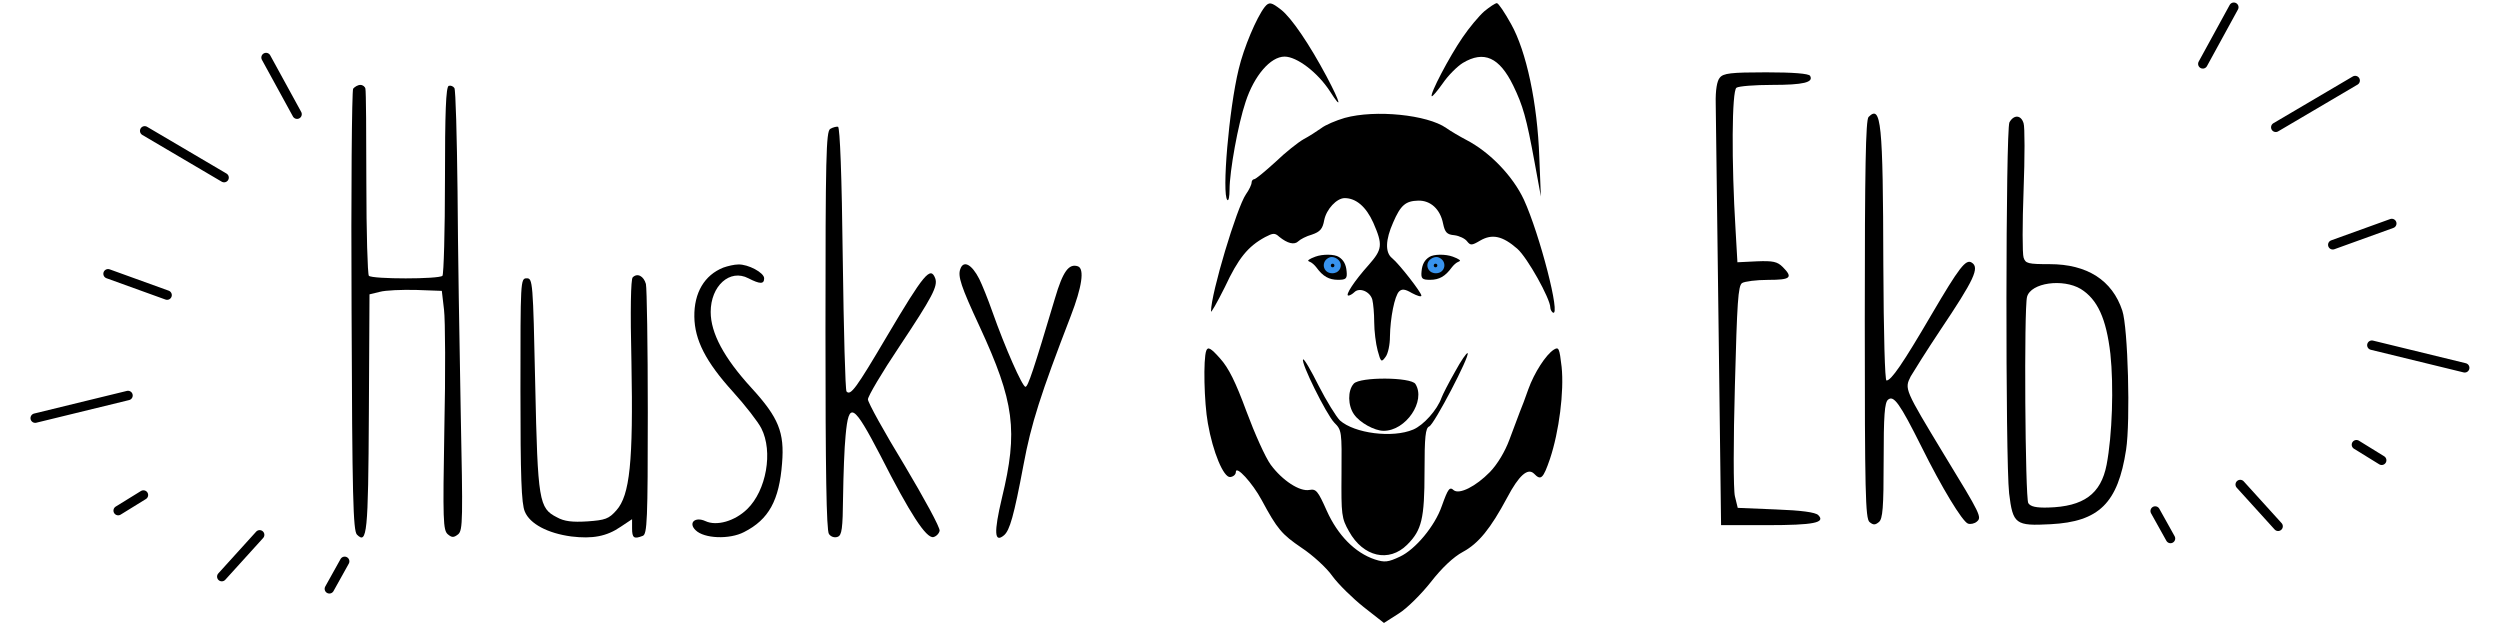 <svg width="795" height="200" viewBox="0 0 795 200" fill="none" xmlns="http://www.w3.org/2000/svg">
<g clip-path="url(#clip0)">
<path d="M402.2 2.2C399.6 5.5 395.5 15.2 393.9 22C390.8 34.7 388.5 61.8 390.3 63.6C390.7 64 391 62.5 391 60.3C391 54.5 393.7 39.5 396.1 32.4C398.8 24.1 404 18 408.5 18C412.4 18 419 23 422.9 29C426.9 35.3 426.4 32.9 421.9 24.4C416.3 13.9 410.7 5.7 407.4 3.1C404.3 0.7 403.6 0.5 402.2 2.2Z" fill="black"/>
<path d="M472 3.6C470.3 5.1 467.2 8.8 465.1 11.9C460.9 18 454.6 30 455.3 30.6C455.5 30.8 457.1 28.9 458.8 26.5C460.5 24 463.4 21.1 465.2 20C471.9 16 476.8 18.2 481.2 27.2C484.3 33.6 485.4 37.4 488 51.6L490 62.5L489.5 50C488.9 32.8 485.4 16.3 480.5 7.6C478.5 4 476.5 1 476 1C475.5 1 473.7 2.2 472 3.6Z" fill="black"/>
<path d="M546.9 24.7C546 25.7 545.5 28.7 545.6 32.9C545.6 36.5 546.1 68.2 546.5 103.3L547.3 167H561.9C576.9 167 580.6 166.2 578.2 163.8C577.3 162.9 572.8 162.3 564.7 162L552.6 161.5L551.7 157.8C551.2 155.8 551.2 140.2 551.7 122.5C552.4 96.2 552.7 90.8 554 90C554.8 89.5 558.5 89 562.3 89C569.4 89 570.3 88.3 566.9 84.9C565.2 83.2 563.8 82.9 558.7 83.1L552.5 83.4L551.9 72.9C550.6 51.8 550.7 28.8 552.2 27.9C552.9 27.4 558 27 563.5 27C573.5 27 576.8 26.2 575.6 24.1C575.1 23.4 570.3 23 561.6 23C550.4 23 548 23.3 546.9 24.7Z" fill="black"/>
<path d="M112.3 28.2C111.9 28.9 111.6 60.8 111.8 99C112 158.2 112.3 168.7 113.5 170C116.7 173.2 117.1 169.8 117.3 131.5L117.5 93.6L120.8 92.8C122.6 92.3 127.8 92.1 132.3 92.2L140.5 92.5L141.2 98.5C141.6 101.8 141.7 118.9 141.3 136.5C140.8 165.5 140.9 168.6 142.4 169.9C143.7 171 144.3 171 145.7 169.9C147.2 168.6 147.2 165.3 146.5 130.5C146.1 109.6 145.6 78.2 145.5 60.8C145.3 43.4 144.9 28.6 144.5 28C144.1 27.4 143.3 27.1 142.7 27.3C141.8 27.6 141.5 35.7 141.5 57.2C141.5 73.5 141.1 87.2 140.7 87.7C139.6 88.8 118.4 88.8 117.3 87.7C116.9 87.2 116.5 73.9 116.5 58.2C116.5 42.4 116.4 28.9 116.2 28.2C116.1 27.6 115.4 27 114.6 27C113.8 27 112.8 27.6 112.3 28.2Z" fill="black"/>
<path d="M427.6 37.5C424.9 38.3 421.5 39.7 420.1 40.8C418.7 41.8 416.2 43.4 414.5 44.3C412.9 45.2 408.8 48.4 405.6 51.5C402.3 54.5 399.3 57 398.8 57C398.4 57 398 57.5 398 58.1C398 58.7 397.2 60.4 396.2 61.8C393.3 66 385.1 93.3 385.1 99C385 99.8 387 96.3 389.5 91.3C393.8 82.1 396.8 78.4 402.3 75.4C404.8 74.1 405.4 74 406.8 75.3C409.4 77.4 411.6 78 412.9 76.7C413.5 76.1 415.4 75.1 417.2 74.6C419.8 73.7 420.6 72.8 421.1 70C421.8 66.5 425.1 63 427.6 63C431.2 63 434.4 65.7 436.7 70.8C439.8 77.9 439.6 79.3 435.2 84.3C430.8 89.2 427.6 94 428.8 94C429.2 94 430.1 93.5 430.7 92.9C432.3 91.3 435.7 92.7 436.4 95.3C436.7 96.5 437 99.7 437 102.5C437 105.2 437.5 109.3 438.1 111.5C439.1 115.2 439.3 115.3 440.6 113.5C441.4 112.5 442 109.6 442 107.1C442.1 101 443.5 94.1 444.9 92.7C445.8 91.8 446.8 91.9 449 93.2C450.7 94.1 452 94.5 452 94C452 93 445 84 442.7 82.1C440.4 80.3 440.6 76.2 443 70.8C445.4 65.2 447 63.9 451 63.8C454.9 63.7 458 66.5 458.9 71.1C459.5 73.9 460.1 74.6 462.5 74.8C464.1 75 465.9 75.9 466.5 76.7C467.6 78.1 468 78.1 470.7 76.5C474.5 74.3 477.8 75 482.5 79.1C485.7 81.9 493 95 493 97.8C493 98.4 493.4 99.1 493.8 99.4C496.5 101 489.6 74.4 484.6 63.5C481.1 56 473.8 48.4 466.3 44.5C464.2 43.4 461.3 41.7 459.9 40.7C453.9 36.5 437.4 34.8 427.6 37.5Z" fill="black"/>
<path d="M594.2 37.2C593.3 38.1 593 53.4 593 101.6C593 156.5 593.2 164.9 594.5 166C595.7 167 596.3 167 597.5 166C598.7 165 599 161.5 599 146.5C599 132.1 599.3 128 600.4 127.1C602.2 125.6 604.1 128.2 611 142C617.5 155.1 624 165.8 625.8 166.5C626.6 166.8 627.9 166.5 628.6 165.9C630.3 164.5 629.9 163.7 618.3 144.7C605.6 123.7 605.6 123.7 607.6 119.7C608.6 118 612.8 111.3 617 105C627.8 88.9 629.6 85.1 627 83.5C625.1 82.3 623 85.1 614.3 99.9C605 115.8 601.4 121 599.9 121C599.4 121 599 106.7 598.9 84.2C598.8 38.7 598.2 33.2 594.2 37.2Z" fill="black"/>
<path d="M639 38.9C637.8 41.3 637.7 146 638.9 156.9C640.1 166.7 640.9 167.3 652.1 166.7C667.5 165.9 673.5 160 676.1 143C677.5 133.9 676.7 104.2 674.9 98.8C671.7 89.1 663.7 84 651.8 84C644.9 84 644.1 83.8 643.5 81.9C643.1 80.7 643.1 71.1 643.5 60.5C643.9 50 643.9 40.3 643.5 39.2C642.7 36.5 640.4 36.4 639 38.9ZM661.7 91.9C667 95.2 669.8 101.3 671.1 112.5C672.2 122.8 671.7 138.4 669.9 147.8C668.1 157.1 662.6 161.1 651.3 161.4C647.5 161.5 645.7 161.1 645 160C644 158.4 643.6 98 644.6 94.4C645.8 89.9 656 88.5 661.7 91.9Z" fill="black"/>
<path d="M264 41C262.7 41.8 262.5 50 262.5 105.1C262.5 149.7 262.8 168.7 263.6 169.8C264.2 170.7 265.4 171.1 266.4 170.7C267.7 170.2 268 168.2 268.1 157.8C268.2 151 268.5 142.4 268.9 138.5C269.9 127.4 271.4 128.4 280 144.9C289.4 163.4 294.5 171.2 296.8 170.8C297.7 170.6 298.6 169.7 298.8 168.8C299 167.8 293.9 158.5 287.6 147.9C281.2 137.4 276 128 276 127C276 126 280.5 118.4 286 110.2C296.5 94.4 298.3 91 297.4 88.5C295.9 84.6 293.9 86.9 282 107C272.2 123.6 270.5 125.9 269.2 124.5C268.8 124.1 268.3 105.1 268 82.3C267.7 55.8 267.1 40.6 266.5 40.3C266 40.2 264.8 40.5 264 41Z" fill="black"/>
<path d="M230 85.1C224 87.5 220.7 93.1 220.8 100.7C220.9 108.1 224.4 115 233 124.5C237 128.9 241.1 134.2 242.1 136.2C245.9 143.6 243.7 156 237.6 161.9C233.7 165.7 227.9 167.4 224.3 165.7C221 164.2 218.8 166.3 221.2 168.6C223.9 171.3 232 171.6 236.6 169.2C244.5 165.2 247.8 159.1 248.7 147.3C249.5 137.5 247.6 132.8 239 123.4C230.2 113.8 226 105.9 226 99.2C226 90.9 232.1 85.4 238 88.5C241.7 90.4 243 90.4 243 88.5C243 86.7 237.9 84 234.8 84.1C233.5 84.1 231.4 84.6 230 85.1Z" fill="black"/>
<path d="M305.4 85.5C304.5 87.8 305.6 91.1 311.5 103.8C322.6 127.8 323.8 137 318.6 158.4C316 169.4 316.2 172.8 319.3 170.2C321.1 168.6 322.4 164.2 325.5 147.7C327.9 134.8 330.9 125.4 340.5 100.5C344.1 91.2 344.9 85.5 342.8 84.7C339.9 83.7 338 86.3 335.5 94.8C328.7 117.6 326.9 123 326.1 123C325.1 123 319.6 110.5 315.6 99.2C314.2 95.2 312.3 90.5 311.4 88.7C309 84 306.4 82.7 305.4 85.5Z" fill="black"/>
<path d="M201.2 88.2C200.6 88.8 200.4 98.5 200.8 115.3C201.4 146.9 200.3 157.5 196 162.3C193.6 165 192.5 165.4 186.8 165.8C182 166.1 179.4 165.8 177.1 164.5C171.4 161.6 171 159.5 170.2 122.2C169.5 89.4 169.4 88.5 167.5 88.5C165.5 88.5 165.5 89.2 165.5 124C165.5 151.6 165.8 160.2 166.9 162.7C168.5 166.6 174.2 169.6 181.7 170.6C188.4 171.4 192.9 170.6 197.4 167.5L201 165.1V168C201 171.1 201.6 171.5 204.4 170.4C205.8 169.9 206 165.5 206 131.1C206 109.9 205.7 91.5 205.4 90.3C204.7 87.8 202.7 86.7 201.2 88.2Z" fill="black"/>
<path d="M383.6 111.5C382.6 114.1 382.9 128 384.1 134.6C385.7 143.8 389.1 151.9 391.2 151.7C392.2 151.6 393 150.9 393 150.1C393 147.8 398.3 153.6 401.2 159C406.2 168.3 407.6 169.9 413.9 174.2C417.4 176.5 421.9 180.6 423.7 183.2C425.6 185.8 430.1 190.2 433.6 193L440.1 198.1L444.8 195.1C447.4 193.5 452 188.9 455 185.1C458.5 180.6 462.2 177.1 465.2 175.5C470.2 172.8 474 168.1 479.3 158.2C483 151.2 485.8 148.7 487.8 150.6C490 152.9 490.7 152.3 492.9 145.9C495.8 137.2 497.4 124.5 496.6 116.7C495.9 110.7 495.7 110.2 494.1 111.2C491.6 112.8 487.9 118.5 486 123.8C485.1 126.4 483.9 129.6 483.3 131C482.8 132.4 481.3 136.3 480 139.8C478.6 143.6 476.2 147.6 473.8 150.1C469.3 154.7 464.1 157.3 462.3 155.9C461 154.7 460.5 155.3 458.5 160.9C456.3 167.3 450.1 174.7 445.2 177C441.4 178.8 440.3 178.9 437.2 177.9C430.9 175.8 425.4 170.2 421.9 162.4C419.1 156.1 418.5 155.4 416.4 155.8C413.3 156.4 407.8 152.8 404.1 147.8C402.4 145.5 399 137.9 396.4 130.9C392.9 121.4 390.7 117 388 114C385 110.6 384.1 110.2 383.6 111.5Z" fill="black"/>
<path d="M462.7 118.2C460.7 121.7 458.8 125.4 458.4 126.5C457 130.4 452.7 135.2 449.4 136.6C442.8 139.4 430.7 137.8 426.1 133.7C424.9 132.5 421.8 127.5 419.3 122.6C416.9 117.8 414.7 114 414.4 114.3C413.5 115.1 421.8 131.8 424.3 134.4C426.7 136.8 426.7 137.2 426.6 150.7C426.5 163.7 426.6 164.8 429 169C433.5 177.1 441.7 179 447.5 173.2C452.1 168.6 453 165 453 150C453 138.8 453.3 136.1 454.5 135.6C456 135.1 467.5 113.1 466.7 112.3C466.4 112.1 464.6 114.7 462.7 118.2Z" fill="black"/>
<path d="M430.5 122C428.5 124.2 428.6 129 430.6 131.8C432.4 134.4 437.1 137 440 137C447.1 137 453.5 127.5 450.1 122.1C448.7 119.9 432.5 119.8 430.5 122Z" fill="black"/>
<line x1="1.5" y1="-1.5" x2="19.43" y2="-1.5" transform="matrix(0.672 0.741 0.741 -0.672 712.492 151.958)" stroke="black" stroke-width="3" stroke-linecap="round" stroke-linejoin="round"/>
<line x1="1.5" y1="-1.5" x2="11.5" y2="-1.5" transform="matrix(-0.487 -0.874 -0.874 0.487 689.637 173.283)" stroke="black" stroke-width="3" stroke-linecap="round" stroke-linejoin="round"/>
<line x1="1.5" y1="-1.5" x2="22.037" y2="-1.5" transform="matrix(-0.48 0.877 0.877 0.48 712.389 1.704)" stroke="black" stroke-width="3" stroke-linecap="round" stroke-linejoin="round"/>
<line x1="1.5" y1="-1.5" x2="10.94" y2="-1.5" transform="matrix(0.851 0.525 0.525 -0.851 748.856 139.352)" stroke="black" stroke-width="3" stroke-linecap="round" stroke-linejoin="round"/>
<line x1="1.5" y1="-1.5" x2="31.877" y2="-1.5" transform="matrix(0.972 0.237 0.237 -0.972 753.149 107.954)" stroke="black" stroke-width="3" stroke-linecap="round" stroke-linejoin="round"/>
<line x1="1.5" y1="-1.5" x2="21.436" y2="-0.5" transform="matrix(0.956 -0.292 -0.292 -0.956 739.948 76.85)" stroke="black" stroke-width="3" stroke-linecap="round" stroke-linejoin="round"/>
<path d="M748.944 25.613L723.696 40.48" stroke="black" stroke-width="3" stroke-linecap="round" stroke-linejoin="round"/>
<line x1="82.568" y1="170.077" x2="70.526" y2="183.362" stroke="black" stroke-width="3" stroke-linecap="round" stroke-linejoin="round"/>
<line x1="104.739" y1="187.243" x2="109.604" y2="178.506" stroke="black" stroke-width="3" stroke-linecap="round" stroke-linejoin="round"/>
<line x1="84.604" y1="18.299" x2="94.466" y2="36.313" stroke="black" stroke-width="3" stroke-linecap="round" stroke-linejoin="round"/>
<line x1="45.612" y1="157.416" x2="37.579" y2="162.374" stroke="black" stroke-width="3" stroke-linecap="round" stroke-linejoin="round"/>
<line x1="40.705" y1="125.767" x2="11.194" y2="132.967" stroke="black" stroke-width="3" stroke-linecap="round" stroke-linejoin="round"/>
<line x1="53.135" y1="93.846" x2="34.363" y2="87.061" stroke="black" stroke-width="3" stroke-linecap="round" stroke-linejoin="round"/>
<path d="M46.012 41.613L71.261 56.48" stroke="black" stroke-width="3" stroke-linecap="round" stroke-linejoin="round"/>
<path d="M426.517 85.001C426.401 85.78 424.658 87.288 423.431 87.288C421.716 87.288 420.573 85.001 420.573 84.43C420.573 83.421 421.474 81.572 423.431 81.572C425.388 81.572 426.86 82.715 426.517 85.001Z" fill="#3893EE"/>
<path d="M418.275 81.622C417.408 81.929 416.51 82.358 416.253 82.573C415.836 82.91 415.9 83.002 416.702 83.34C417.216 83.554 418.082 84.321 418.628 85.057C420.682 87.879 422.607 88.983 425.527 88.983C428.062 88.983 428.447 88.584 428.223 86.284C428.03 84.076 427.26 82.665 425.752 81.714C424.372 80.794 420.585 80.763 418.275 81.622ZM425.688 82.726C427.228 84.382 426.009 86.897 423.666 86.897C420.553 86.897 419.911 82.91 422.864 81.837C423.698 81.53 424.918 81.929 425.688 82.726Z" fill="black"/>
<circle cx="423.774" cy="84.43" r="0.572" fill="black"/>
<path d="M453.76 85.001C453.877 85.78 455.619 87.288 456.847 87.288C458.562 87.288 459.705 85.001 459.705 84.43C459.705 83.421 458.804 81.572 456.847 81.572C454.889 81.572 453.417 82.715 453.76 85.001Z" fill="#3893EE"/>
<path d="M462.003 81.622C462.869 81.929 463.768 82.358 464.024 82.573C464.441 82.91 464.377 83.002 463.575 83.34C463.062 83.554 462.195 84.321 461.65 85.057C459.596 87.879 457.671 88.983 454.75 88.983C452.215 88.983 451.83 88.584 452.055 86.284C452.247 84.076 453.017 82.665 454.526 81.714C455.906 80.794 459.692 80.763 462.003 81.622ZM454.59 82.726C453.05 84.382 454.269 86.897 456.612 86.897C459.724 86.897 460.366 82.91 457.414 81.837C456.579 81.53 455.36 81.929 454.59 82.726Z" fill="black"/>
<circle r="0.572" transform="matrix(-1 0 0 1 456.504 84.43)" fill="black"/>
</g>
<defs>
<clipPath id="clip0">
<rect width="795" height="200" fill="white"/>
</clipPath>
</defs>
</svg>
